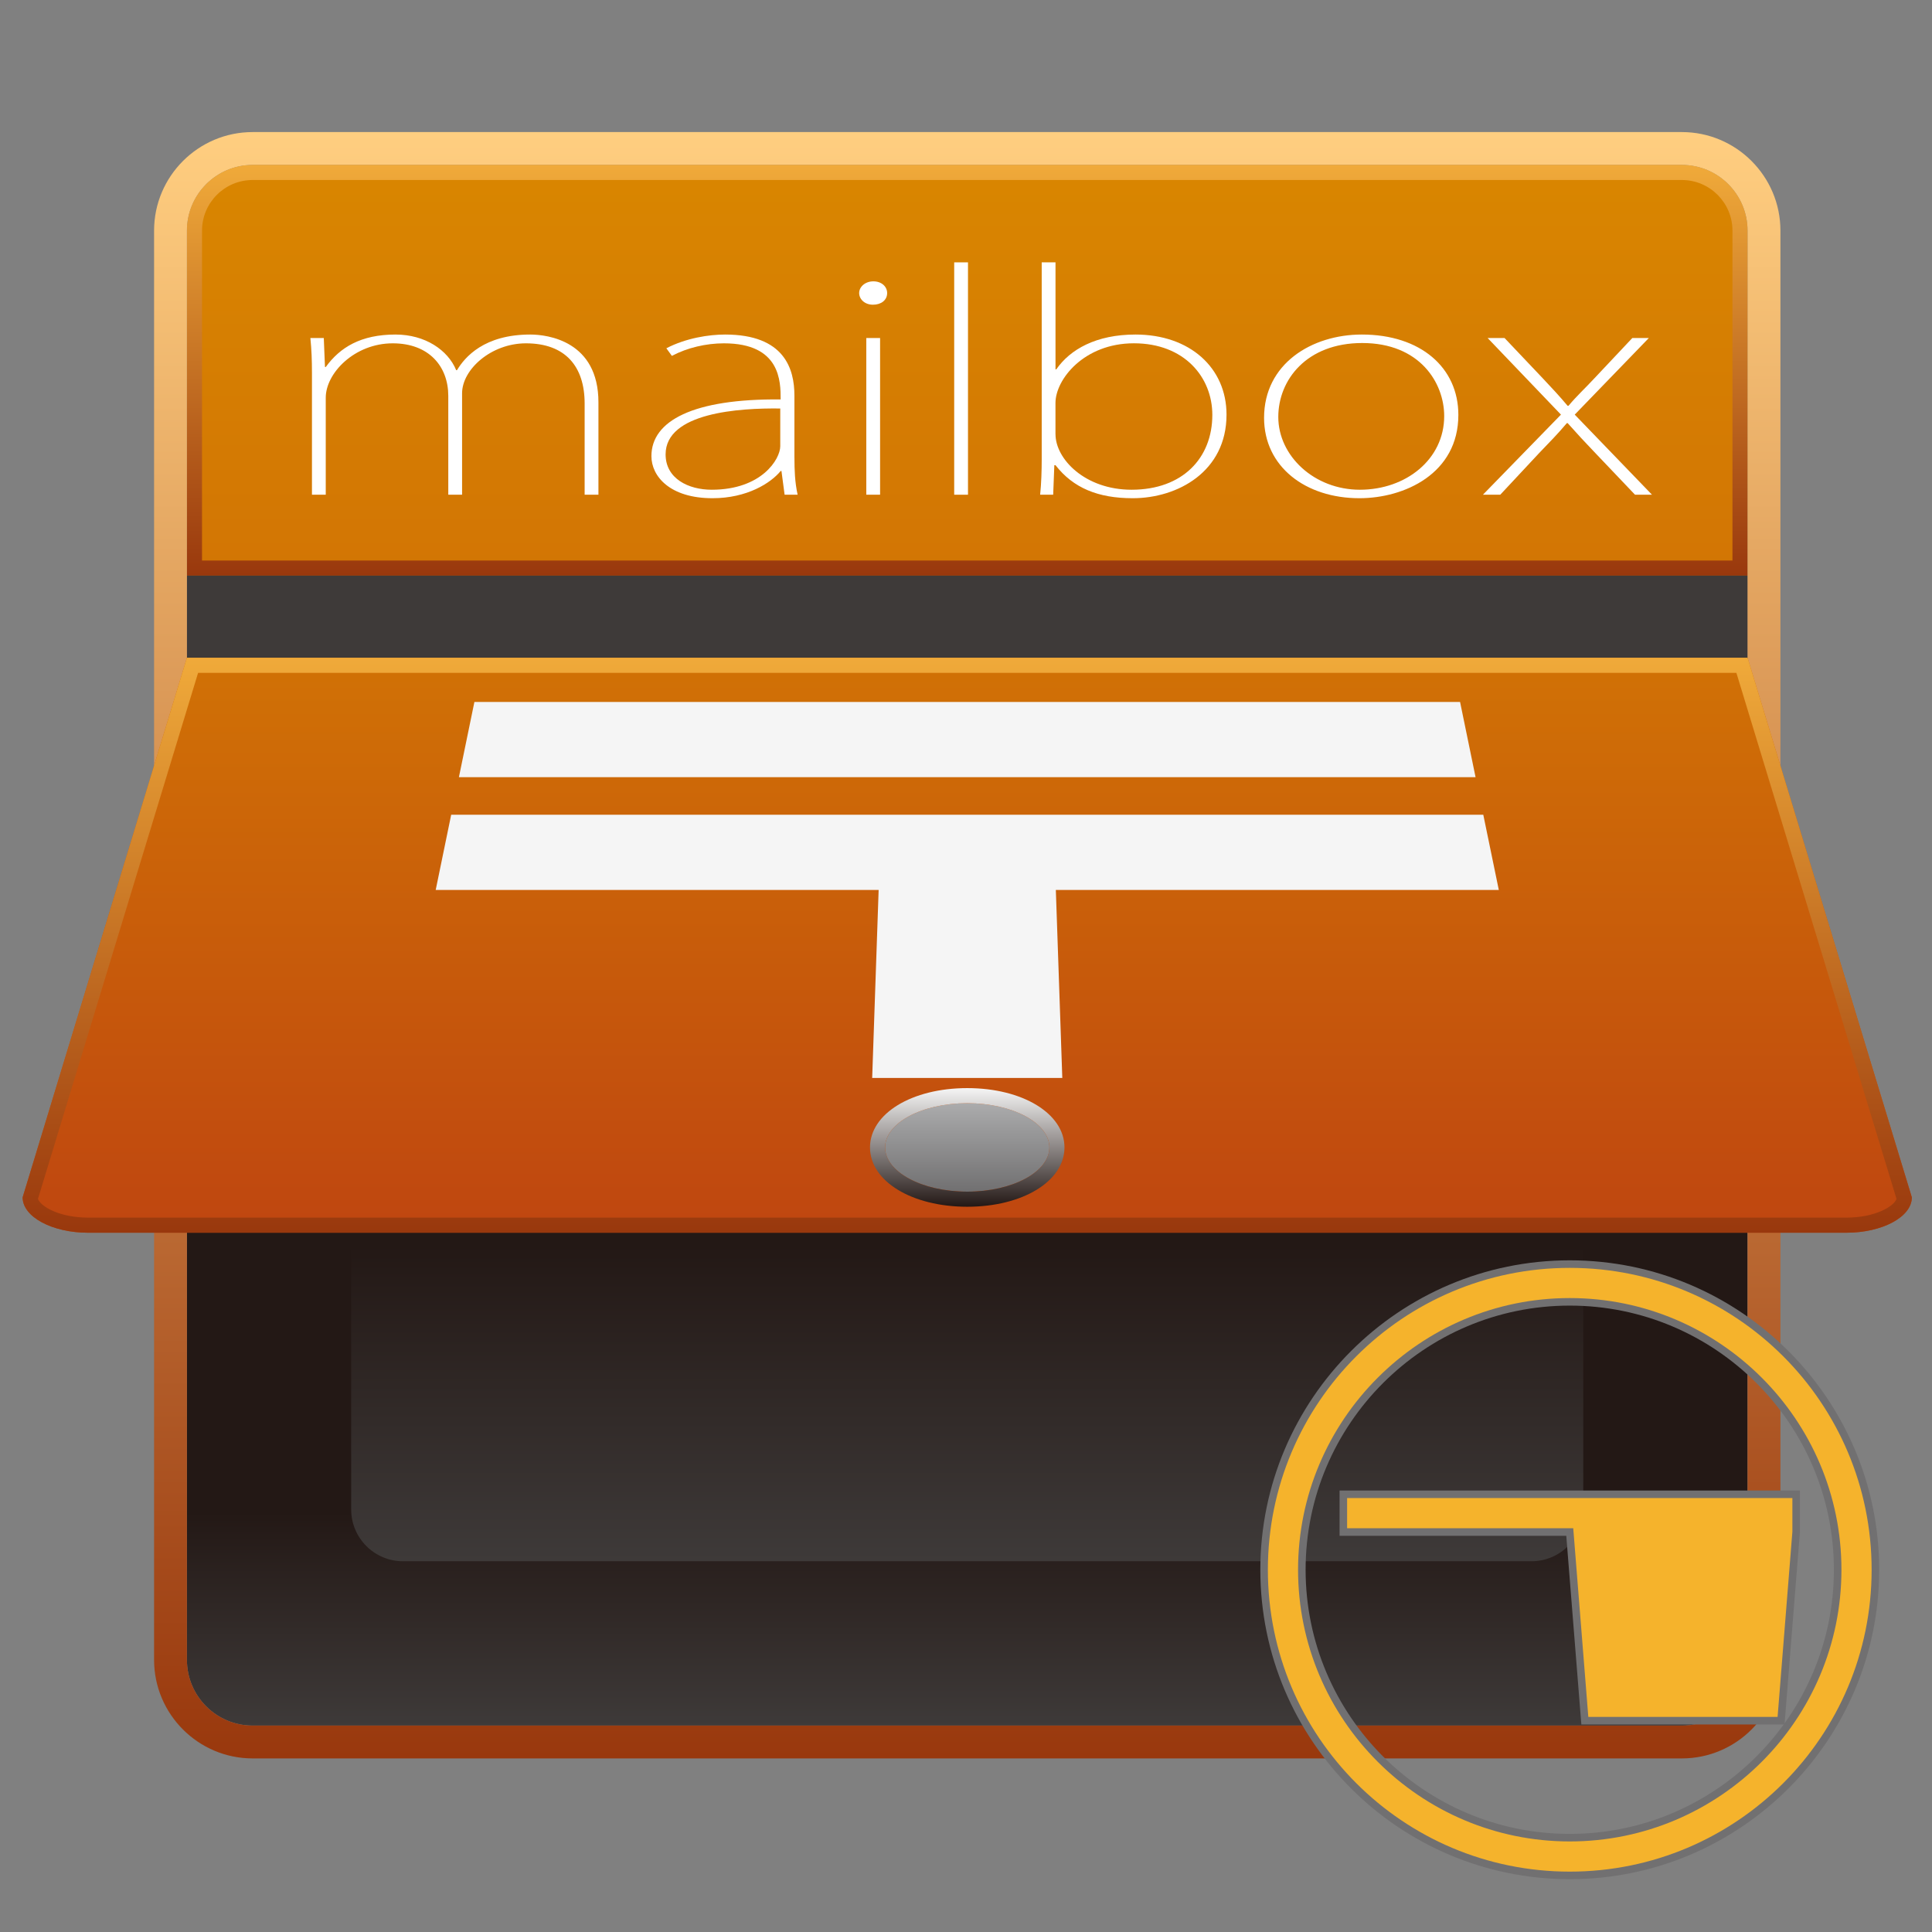 <?xml version="1.0" encoding="utf-8"?>
<!-- Generator: Adobe Illustrator 17.0.0, SVG Export Plug-In . SVG Version: 6.00 Build 0)  -->
<!DOCTYPE svg PUBLIC "-//W3C//DTD SVG 1.1//EN" "http://www.w3.org/Graphics/SVG/1.1/DTD/svg11.dtd">
<svg version="1.1" id="レイヤー_1" xmlns="http://www.w3.org/2000/svg" xmlns:xlink="http://www.w3.org/1999/xlink" x="0px"
	 y="0px" width="64px" height="64px" viewBox="0 0 64 64" style="enable-background:new 0 0 64 64;" xml:space="preserve">
<rect x="0" y="0" width="64" height="64" fill="#808080" stroke="none"/>
<linearGradient id="SVGID_1_" gradientUnits="userSpaceOnUse" x1="32.041" y1="5.463" x2="32.041" y2="57.162">
	<stop  offset="0.863" style="stop-color:#231815"/>
	<stop  offset="1" style="stop-color:#3E3A39"/>
</linearGradient>
<path style="fill:url(#SVGID_1_);" d="M55.713,5.463c1.202,0,2.177,0.975,2.177,2.177v47.345
	c0,1.202-0.975,2.177-2.177,2.177H8.369c-1.202,0-2.177-0.975-2.177-2.177V7.64
	c0-1.202,0.975-2.177,2.177-2.177H55.713"/>
<linearGradient id="SVGID_2_" gradientUnits="userSpaceOnUse" x1="32.041" y1="10.905" x2="32.041" y2="51.72">
	<stop  offset="0.743" style="stop-color:#231815"/>
	<stop  offset="1" style="stop-color:#3E3A39"/>
</linearGradient>
<path style="fill:url(#SVGID_2_);" d="M50.73,10.905c0.949,0,1.718,0.769,1.718,1.719v37.377
	c0,0.949-0.769,1.718-1.718,1.718H13.352c-0.949,0-1.719-0.769-1.719-1.718V12.624
	c0-0.949,0.769-1.719,1.719-1.719H50.73"/>
<g>
	<g>
		<linearGradient id="SVGID_3_" gradientUnits="userSpaceOnUse" x1="32.041" y1="5.463" x2="32.041" y2="57.162">
			<stop  offset="0" style="stop-color:#D98600"/>
			<stop  offset="1" style="stop-color:#BF4610"/>
		</linearGradient>
		<path style="fill:url(#SVGID_3_);" d="M55.713,5.463H8.369c-1.202,0-2.177,0.975-2.177,2.177
			v11.428H57.89v-11.428C57.89,6.438,56.916,5.463,55.713,5.463z"/>
		<linearGradient id="SVGID_4_" gradientUnits="userSpaceOnUse" x1="32.041" y1="5.463" x2="32.041" y2="19.068">
			<stop  offset="0" style="stop-color:#F0AA3A"/>
			<stop  offset="1" style="stop-color:#99380D"/>
		</linearGradient>
		<path style="fill:url(#SVGID_4_);" d="M55.713,5.963c0.925,0,1.677,0.752,1.677,1.677v10.928
			H6.692V7.64c0-0.925,0.752-1.677,1.677-1.677H55.713 M55.713,5.463H8.369
			c-1.202,0-2.177,0.975-2.177,2.177v11.428h51.698V7.64
			C57.89,6.438,56.916,5.463,55.713,5.463L55.713,5.463z"/>
	</g>
	<rect x="6.192" y="19.068" style="fill:#3E3A39;" width="51.698" height="2.721"/>
	<linearGradient id="SVGID_5_" gradientUnits="userSpaceOnUse" x1="32.041" y1="4.375" x2="32.041" y2="58.25">
		<stop  offset="0" style="stop-color:#FFCE80"/>
		<stop  offset="1" style="stop-color:#99380D"/>
	</linearGradient>
	<path style="fill:url(#SVGID_5_);" d="M55.713,5.463c1.202,0,2.177,0.975,2.177,2.177v47.345
		c0,1.202-0.975,2.177-2.177,2.177H8.369c-1.202,0-2.177-0.975-2.177-2.177V7.64
		c0-1.202,0.975-2.177,2.177-2.177H55.713 M55.713,4.375H8.369
		c-1.8,0-3.265,1.465-3.265,3.265v47.345c0,1.8,1.465,3.265,3.265,3.265h47.345
		c1.8,0,3.265-1.465,3.265-3.265V7.64C58.979,5.84,57.514,4.375,55.713,4.375
		L55.713,4.375z"/>
	<g>
		<path style="fill:#FFFFFF;" d="M19.824,16.388H19.367v-3.021c0-1.229-0.639-1.994-1.945-1.994
			c-1.148,0-2.115,0.862-2.115,1.656v3.359h-0.457v-3.272
			c0-0.978-0.639-1.743-1.84-1.743c-1.266,0-2.219,0.987-2.219,1.801v3.214h-0.457
			v-4.018c0-0.445-0.013-0.775-0.052-1.172h0.444l0.039,0.959h0.027
			c0.47-0.649,1.162-1.075,2.31-1.075c0.979,0,1.736,0.513,2.01,1.181h0.026
			c0.261-0.436,0.901-1.181,2.428-1.181c0.574,0,2.258,0.213,2.258,2.246V16.388z"
			/>
		<path style="fill:#FFFFFF;" d="M26.317,15.158c0,0.406,0.013,0.813,0.105,1.229h-0.431
			l-0.104-0.784h-0.027c-0.326,0.397-1.109,0.901-2.258,0.901
			c-1.41,0-2.023-0.726-2.023-1.394c0-1.171,1.384-1.907,4.281-1.878
			c0-0.591,0-1.859-1.88-1.859c-0.587,0-1.214,0.145-1.723,0.416l-0.183-0.252
			c0.653-0.339,1.41-0.455,1.945-0.455c1.971,0,2.297,1.142,2.297,2.023V15.158z
			 M25.848,13.532c-1.358-0.019-3.799,0.136-3.799,1.52
			c0,0.804,0.757,1.171,1.527,1.171c1.658,0,2.271-1.017,2.271-1.442V13.532z"/>
		<path style="fill:#FFFFFF;" d="M28.918,10.094c-0.274,0-0.457-0.184-0.457-0.387
			c0-0.203,0.196-0.387,0.47-0.387s0.457,0.175,0.457,0.387
			C29.389,9.94,29.193,10.094,28.918,10.094z M29.154,16.388h-0.457v-5.19h0.457
			V16.388z"/>
		<path style="fill:#FFFFFF;" d="M32.066,16.388h-0.457V8.691h0.457V16.388z"/>
		<path style="fill:#FFFFFF;" d="M34.992,12.234c0.457-0.659,1.318-1.152,2.623-1.152
			c1.802,0,3.015,1.104,3.015,2.653c0,1.888-1.619,2.769-3.107,2.769
			c-1.148,0-1.971-0.339-2.558-1.094h-0.039l-0.038,0.978h-0.432
			c0.039-0.368,0.052-0.813,0.052-1.152V8.691h0.457v3.544H34.992z M34.965,14.384
			c0,0.823,0.979,1.839,2.52,1.839c1.696,0,2.675-1.055,2.675-2.479
			c0-1.249-0.927-2.372-2.598-2.372c-1.657,0-2.598,1.2-2.598,1.975V14.384z"/>
		<path style="fill:#FFFFFF;" d="M48.31,13.744c0,1.946-1.789,2.76-3.277,2.76
			c-1.788,0-3.159-1.046-3.159-2.663c0-1.791,1.579-2.759,3.238-2.759
			C47.057,11.082,48.31,12.176,48.31,13.744z M45.125,11.363
			c-1.84,0-2.78,1.22-2.78,2.449c0,1.288,1.188,2.411,2.703,2.411
			c1.526,0,2.793-1.007,2.793-2.44C47.841,12.68,47.031,11.363,45.125,11.363z"/>
		<path style="fill:#FFFFFF;" d="M54.619,11.198l-2.454,2.537l2.559,2.653h-0.562l-1.318-1.384
			c-0.326-0.339-0.613-0.649-0.914-0.988h-0.026
			c-0.301,0.358-0.561,0.62-0.914,0.988l-1.292,1.384H49.124l2.585-2.653
			l-2.429-2.537h0.561l1.267,1.336c0.3,0.32,0.547,0.581,0.822,0.91h0.027
			c0.274-0.329,0.561-0.59,0.848-0.9l1.267-1.346H54.619z"/>
	</g>
</g>
<g>
	<g>
		<linearGradient id="SVGID_6_" gradientUnits="userSpaceOnUse" x1="32.041" y1="12.998" x2="32.041" y2="40.836">
			<stop  offset="0" style="stop-color:#D98600"/>
			<stop  offset="1" style="stop-color:#BF4610"/>
		</linearGradient>
		<path style="fill:url(#SVGID_6_);" d="M0.75,39.664c0,0.647,0.975,1.172,2.177,1.172H61.155
			c1.202,0,2.177-0.525,2.177-1.172L57.89,21.789H6.192L0.75,39.664z"/>
		<linearGradient id="SVGID_7_" gradientUnits="userSpaceOnUse" x1="32.041" y1="21.789" x2="32.041" y2="40.836">
			<stop  offset="0" style="stop-color:#F0AA3A"/>
			<stop  offset="1" style="stop-color:#99380D"/>
		</linearGradient>
		<path style="fill:url(#SVGID_7_);" d="M57.52,22.289l5.304,17.423
			c-0.076,0.243-0.696,0.624-1.669,0.624H2.927c-0.973,0-1.593-0.381-1.669-0.624
			l5.304-17.423H57.52 M57.89,21.789H6.192L0.75,39.664
			c0,0.647,0.975,1.172,2.177,1.172H61.155c1.202,0,2.177-0.525,2.177-1.172
			L57.89,21.789L57.89,21.789z"/>
	</g>
	<g>
		<polygon style="fill:#F5F5F5;" points="48.88,25.745 15.202,25.745 15.715,23.254 
			48.367,23.254 		"/>
		<polygon style="fill:#F5F5F5;" points="49.136,26.99 14.946,26.99 14.433,29.481 29.106,29.481 
			28.892,35.708 35.19,35.708 34.976,29.481 49.65,29.481 		"/>
	</g>
	<g>
		<linearGradient id="SVGID_8_" gradientUnits="userSpaceOnUse" x1="32.041" y1="35.193" x2="32.041" y2="39.475">
			<stop  offset="0" style="stop-color:#C6C7C8"/>
			<stop  offset="1" style="stop-color:#717071"/>
		</linearGradient>
		<ellipse style="fill:url(#SVGID_8_);" cx="32.041" cy="38.01" rx="2.721" ry="1.465"/>
		<linearGradient id="SVGID_9_" gradientUnits="userSpaceOnUse" x1="32.041" y1="36.045" x2="32.041" y2="39.975">
			<stop  offset="0" style="stop-color:#F5F5F5"/>
			<stop  offset="1" style="stop-color:#231815"/>
		</linearGradient>
		<path style="fill:url(#SVGID_9_);" d="M32.041,36.545c1.503,0,2.721,0.656,2.721,1.465
			s-1.218,1.465-2.721,1.465c-1.503,0-2.721-0.656-2.721-1.465
			S30.538,36.545,32.041,36.545 M32.041,36.045c-1.836,0-3.221,0.845-3.221,1.965
			s1.385,1.965,3.221,1.965s3.221-0.845,3.221-1.965S33.877,36.045,32.041,36.045
			L32.041,36.045z"/>
	</g>
</g>
<path style="fill:#717071;" d="M52,41.75c-5.652,0-10.25,4.598-10.25,10.25S46.348,62.25,52,62.25
	S62.25,57.652,62.25,52S57.652,41.75,52,41.75z M52,60.75c-4.825,0-8.75-3.925-8.75-8.75s3.925-8.75,8.75-8.75
	s8.75,3.925,8.75,8.75S56.825,60.75,52,60.75z"/>
<path style="fill:#F5B32C;" d="M52,43c4.963,0,9,4.037,9,9s-4.037,9-9,9s-9-4.037-9-9S47.037,43,52,43 M52,42
	c-5.523,0-10,4.477-10,10s4.477,10,10,10s10-4.477,10-10S57.523,42,52,42L52,42z"/>
<g>
	<polygon style="fill:#F5B32C;" points="59.5,50.75 59.5,49.5 44.5,49.5 44.5,50.75 52,50.75 52.5,57 59,57 	"/>
	<path style="fill:#717071;" d="M59.115,57.125h-6.73L52.375,57.01L51.885,50.875H44.375v-1.5h15.25v1.375
		L59.115,57.125z M52.615,56.875h6.27L59.375,50.74V49.625h-14.75v1h7.49L52.125,50.74
		L52.615,56.875z"/>
</g>
<g>
</g>
<g>
</g>
<g>
</g>
<g>
</g>
<g>
</g>
<g>
</g>
</svg>
